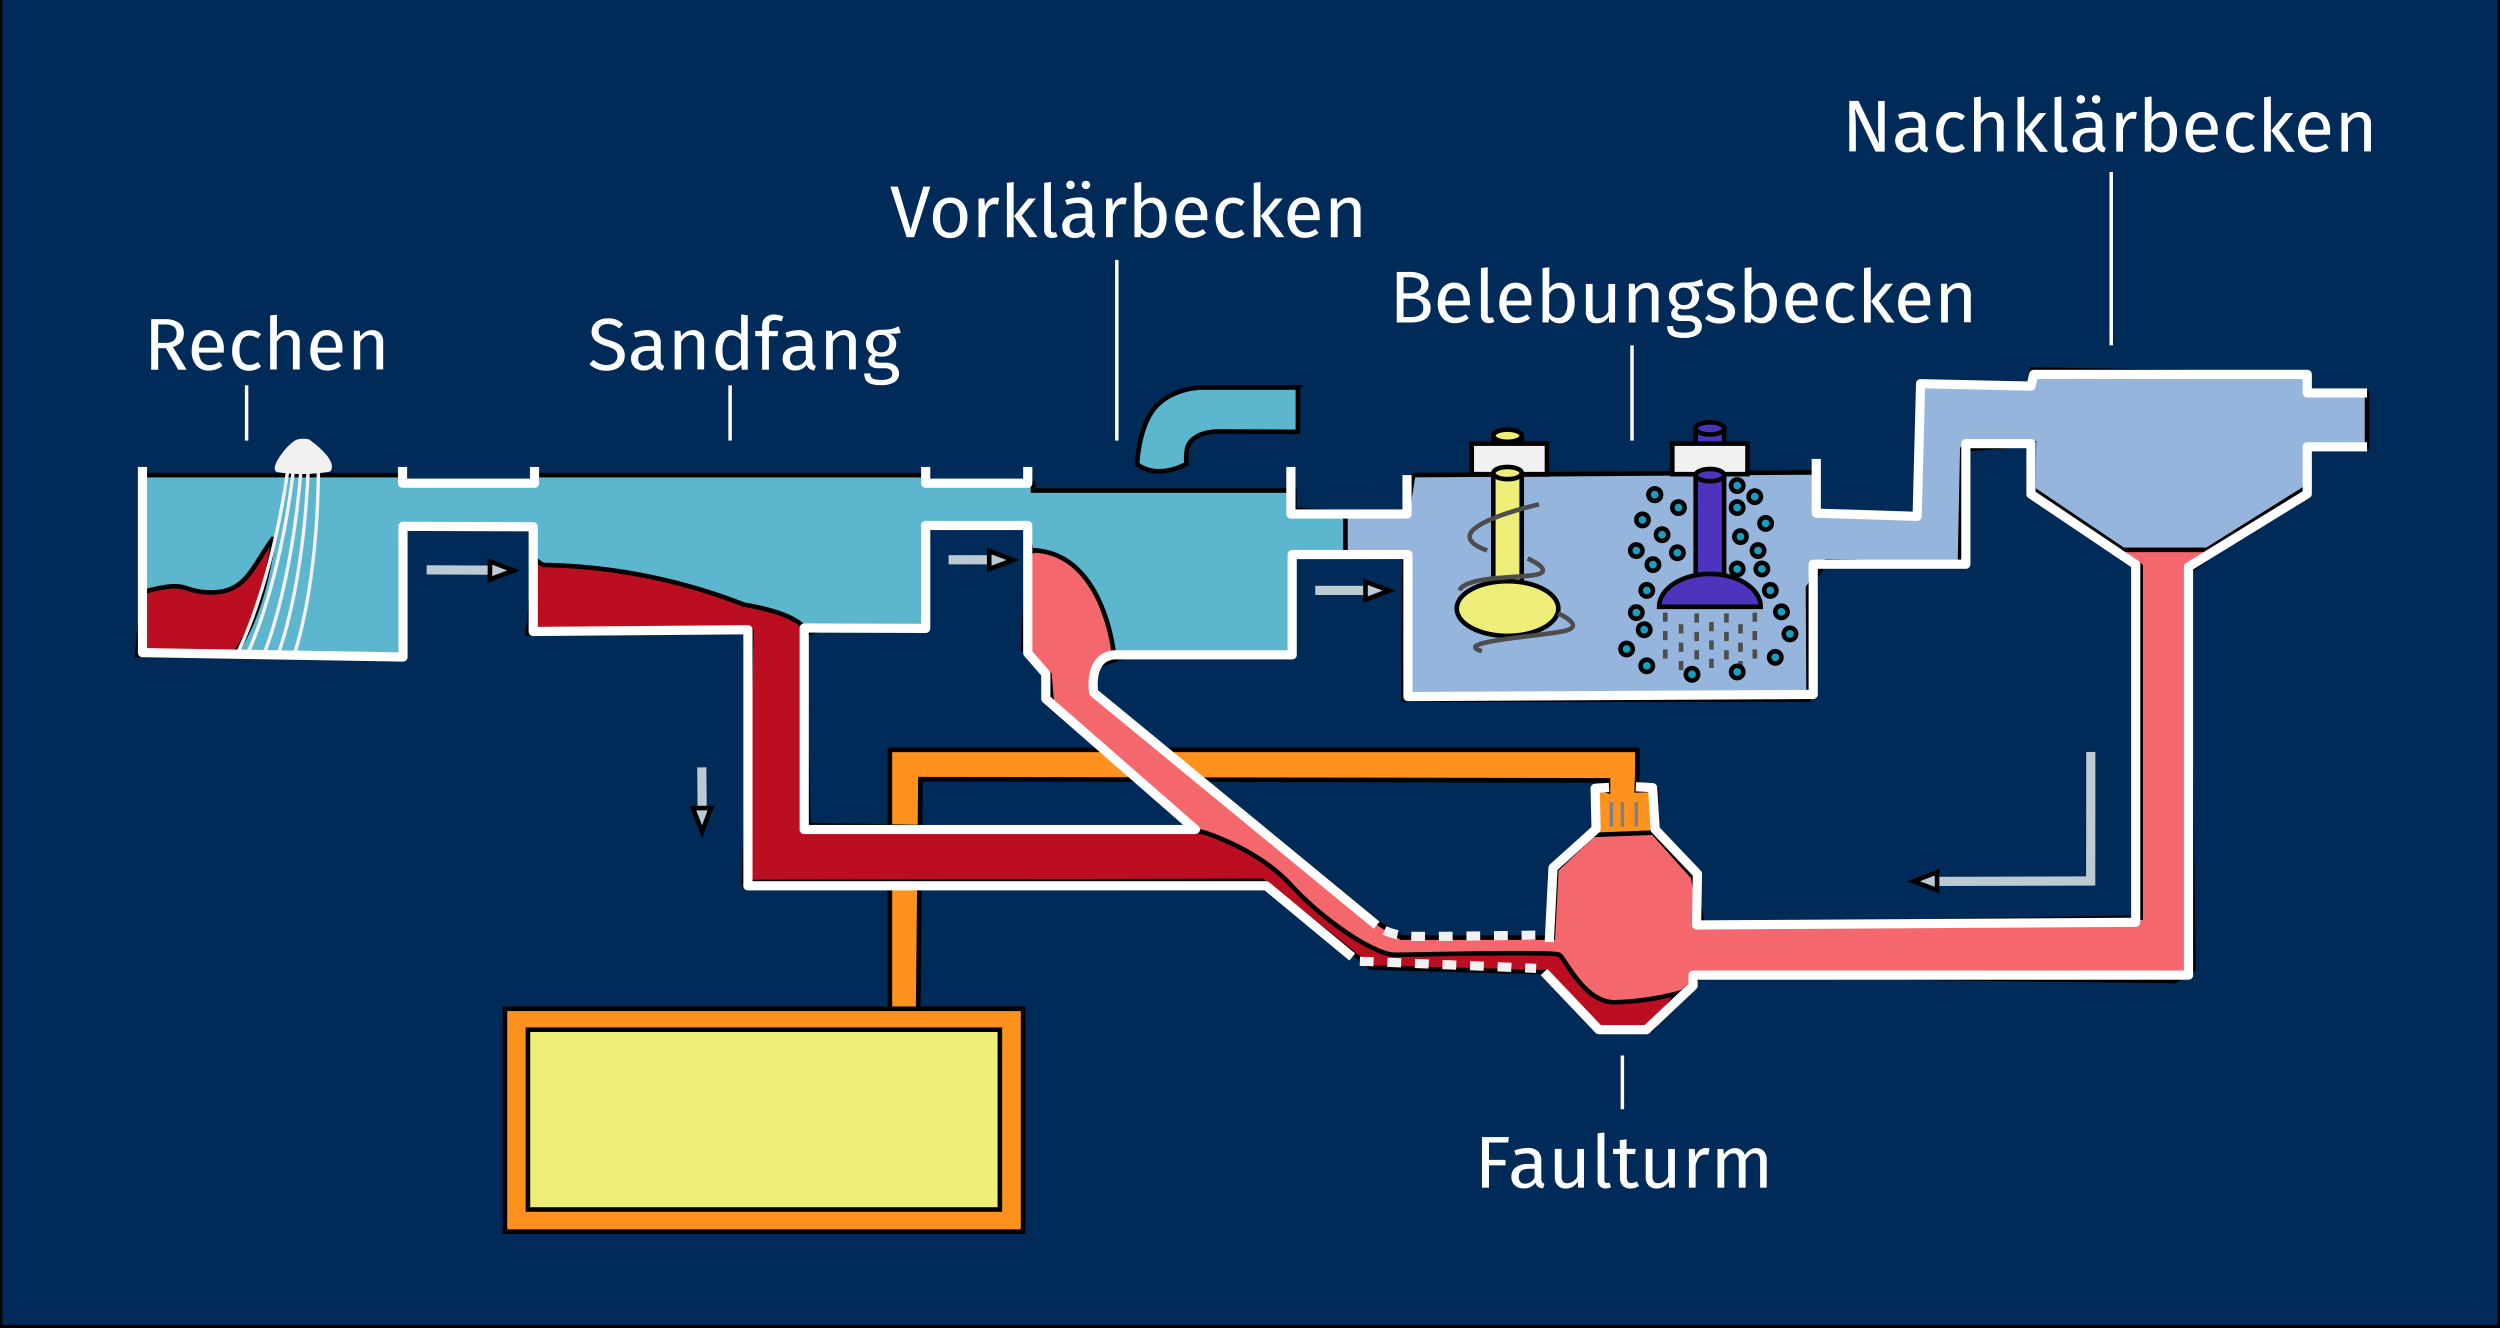 <svg xmlns="http://www.w3.org/2000/svg" viewBox="0 51.68 544 289" style="max-height: 500px" width="544" height="289">

 <rect x="0" y="51.68" width="544" height="289" fill="#333333" stroke="none"/>

 <g>
  <title>Layer 1</title>
  <g id="Hintergrund" stroke="null">
   <rect y="0.48" width="544" height="340" fill="#002a58" id="svg_1" stroke="null"/>
   <polygon points="356.28 219.7 356.28 214.85 193.64 214.85 193.64 273.57 199.77 273.57 200.28 221.23 349.9 221.49 349.9 223.79 347.09 222.76 347.35 233.74 360.37 233.62 360.37 223.53 356.15 223.66 356.28 219.7" fill="#ff921e" id="svg_2" stroke="null"/>
   <rect x="109.87" y="271.19" width="112.75" height="48.49" fill="#ff921e" id="svg_3" stroke="null"/>
   <polygon points="223.64 171.96 229.39 170.04 242.79 181.82 244.32 194.65 238.77 196.47 238 202.4 300.49 252.96 304.96 255.7 337.9 255.7 338.66 240.89 346.58 233.36 359.73 232.85 368.41 242.55 370.58 252.96 465.81 251.36 465.81 174.85 460.23 170.94 483.43 171 476.22 176.04 477.3 262.59 473.22 265.15 370.32 263.87 363.72 269.58 349.39 271.27 342.75 266.42 336.62 260.3 302.15 260.55 291.05 256.34 256.93 229.39 228.9 204.91 228.37 198.44 222.62 193.08 223.64 171.96" fill="#f4676c" id="svg_4" stroke="null"/>
   <path d="m116.31,174.85l1.37,-2.89l43.54,9.04l17.36,7.32l-3.58,1.68l0.9,41.23l85.78,1.48s11.88,3.5 19.22,11.54s18.44,15.19 22.53,15.19s34.6,-0.76 35.87,0s5.36,10.34 12,10.34a60.37,60.37 0 0 0 13.7,-1.95l-5.62,7.91l-11.46,0l-11.3,-12.51l-38.3,-1l-7.27,-5.87l-16.34,-13l-112.82,0.25l1.62,-54.51l-48.63,0.39l1.43,-14.64z" fill="#bb0f21" id="svg_5" stroke="null"/>
   <polygon points="31 180.57 37 177.57 48.24 178.21 60.75 166.02 56.92 188.55 52.2 194.17 29.86 194.17 31 180.57" fill="#bb0f21" id="svg_6" stroke="null"/>
   <path d="m32.15,155.06l55.44,0l0,1.77l28.72,0l0,-1.77l84.55,0l0.57,1.77l23.36,0l0,1.58l56.87,0l0,4.16l14.37,1l0,8.81l-14.85,0l0,21.83l-38.77,0s-2.11,-22.6 -18,-22.79a25.75,25.75 0 0 1 -0.77,-5.36l-22.21,0l0,22.4l-26.43,-0.13s-1.53,-3.16 -13.11,-5.08a125.89,125.89 0 0 0 -43.76,-8.64l-2.13,-1.51l0,-6.79l-28.35,-0.1l0,28.44l-36.74,-0.65s6,-6.37 8.63,-25.33c-5,6.7 -6,12.54 -14.94,11.87c-5.24,-0.39 -3.83,-2.68 -13.6,0l0,-25.48l1.15,0z" fill="#5cb6cd" id="svg_7" stroke="null"/>
   <polygon points="292.77 163.53 306.17 163.53 307.51 155.06 395.22 154.47 395.22 163.34 417.17 164.04 417.92 135.17 441.94 135.7 442.18 132.09 502.06 133.15 502.81 137.19 515.07 137.19 515.07 148.91 502.06 148.91 502.06 157.66 480.24 171.32 461.98 171.32 442.45 158.17 442.58 148.21 427 149.49 426.49 174.44 397.42 173.87 393.43 179.49 393.56 203.93 305.35 203.93 305.6 172.98 292.77 172.85 292.77 163.53" fill="#95b5dc" id="svg_8" stroke="null"/>
   <path d="m299.57,253l-61.57,-50.6s-1.34,-7.66 4.41,-8.23l38.77,0l0,-21.83l25.19,0l0,30.92l88.18,-0.47l0,-28.34l33.22,0l0,-26.24l14.17,0l0,11l22.79,15.32l0,77.84l-95.56,0.58l0.2,-11.11l-9.2,-9.67l-0.57,-9.1l-3.64,-0.19" fill="none" stroke-linejoin="round" stroke-width="2" id="svg_9" stroke="#fff"/>
   <polyline points="335.98 263.19 347.92 275.74 358.26 275.74 368.41 266.17 368.41 263.87 476.22 263.87 476.22 175.02 502.06 159.13 502.06 148.91 515.07 148.91" fill="none" stroke-linejoin="round" stroke-width="2" id="svg_10" stroke="#fff"/>
   <polyline points="306.17 155.06 306.17 163.53 280.9 163.53 280.9 153.29" fill="none" stroke-linejoin="round" stroke-width="2" id="svg_11" stroke="#fff"/>
   <polyline points="87.59 153.29 87.59 156.83 116.31 156.83 116.31 153.29" fill="none" stroke-linejoin="round" stroke-width="2" id="svg_12" stroke="#fff"/>
   <polyline points="201.43 153.29 201.43 156.83 223.64 156.83 223.64 153.29" fill="none" stroke-linejoin="round" stroke-width="2" id="svg_13" stroke="#fff"/>
   <polygon points="201.43 188.42 201.43 166.02 223.64 166.02 223.64 193.79 227.57 198.29 227.57 203.74 260.12 232.18 175 232.18 175 188.33 201.43 188.42" fill="none" stroke-linejoin="round" stroke-width="2" id="svg_14" stroke="#fff"/>
   <line x1="206.41" y1="173.49" x2="216.57" y2="173.49" fill="none" stroke-miterlimit="10" stroke-width="2" id="svg_15" stroke="#bccbd3"/>
   <polygon points="215.26 175.5 220.42 173.54 215.26 171.59 215.26 175.5" fill="#bccbd3" id="svg_16" stroke="null"/>
   <line x1="286.2" y1="180.15" x2="298.44" y2="180.15" fill="none" stroke-miterlimit="10" stroke-width="2" id="svg_17" stroke="#bccbd3"/>
   <polygon points="297.13 182.16 302.29 180.2 297.13 178.25 297.13 182.16" fill="#bccbd3" id="svg_18" stroke="null"/>
   <polyline points="454.96 215.3 454.94 243.38 420.19 243.48" fill="none" stroke-miterlimit="10" stroke-width="2" id="svg_19" stroke="#bccbd3"/>
   <polygon points="421.5 241.47 416.34 243.44 421.51 245.38 421.5 241.47" fill="#bccbd3" id="svg_20" stroke="null"/>
   <line x1="152.71" y1="218.66" x2="152.8" y2="228.82" fill="none" stroke-miterlimit="10" stroke-width="2" id="svg_21" stroke="#bccbd3"/>
   <polygon points="150.78 227.53 152.78 232.67 154.69 227.5 150.78 227.53" fill="#bccbd3" id="svg_22" stroke="null"/>
   <line x1="92.83" y1="175.68" x2="107.92" y2="175.75" fill="none" stroke-miterlimit="10" stroke-width="2" id="svg_23" stroke="#bccbd3"/>
   <polygon points="106.6 177.76 111.77 175.82 106.62 173.84 106.6 177.76" fill="#bccbd3" id="svg_24" stroke="null"/>
   <path d="m62.7,153.29s-2.8,23.8 -11.28,41.07" fill="none" stroke-linejoin="round" stroke-width="0.75" id="svg_25" stroke="#f1f1f1"/>
   <path d="m63.93,153.18s-2.29,23.82 -10.27,41.18" fill="none" stroke-linejoin="round" stroke-width="0.75" id="svg_26" stroke="#f1f1f1"/>
   <path d="m65.5,153.53s-1.41,23.75 -8.36,41.28" fill="none" stroke-linejoin="round" stroke-width="0.75" id="svg_27" stroke="#f1f1f1"/>
   <path d="m67.06,153.34s-0.41,23.61 -6.74,41.31" fill="none" stroke-linejoin="round" stroke-width="0.75" id="svg_28" stroke="#f1f1f1"/>
   <path d="m69.27,153.21s0.4,23.64 -5.45,41.6" fill="none" stroke-linejoin="round" stroke-width="0.75" id="svg_29" stroke="#f1f1f1"/>
   <path d="m67.06,147.63s5.93,4.1 4.59,6.31a34.79,34.79 0 0 1 -11.25,0.11c-1.29,-0.77 3,-6.23 4.59,-6.42a5.12,5.12 0 0 1 2.07,0z" fill="#f1f1f1" stroke-linejoin="round" stroke-width="0.75" id="svg_30" stroke="#f1f1f1"/>
   <rect x="324.94" y="146.49" width="6.19" height="33.96" fill="#edee78" id="svg_31" stroke="null"/>
   <ellipse cx="328.04" cy="184.1" rx="11.06" ry="5.95" fill="#edee78" id="svg_32" stroke="null"/>
   <ellipse cx="328.04" cy="146.49" rx="3.1" ry="1.33" fill="#edee78" id="svg_33" stroke="null"/>
   <rect x="368.98" y="144.9" width="6.19" height="33.96" fill="#4e34bc" id="svg_34" stroke="null"/>
   <ellipse cx="372.08" cy="144.9" rx="3.1" ry="1.33" fill="#4e34bc" id="svg_35" stroke="null"/>
   <path d="m372.08,176.56c-6.11,0 -11.06,3.21 -11.06,7.17l22.12,0c0,-3.96 -4.95,-7.17 -11.06,-7.17z" fill="#4e34bc" id="svg_36" stroke="null"/>
   <rect x="320.25" y="148.21" width="16.37" height="6.65" fill="#f1f1f1" id="svg_37" stroke="null"/>
   <rect x="363.89" y="148.21" width="16.37" height="6.65" fill="#f1f1f1" id="svg_38" stroke="null"/>
   <line x1="362.36" y1="184.98" x2="362.36" y2="196.56" fill="none" stroke-miterlimit="10" stroke-dasharray="2" id="svg_39" stroke="#4d4d4d"/>
   <line x1="365.8" y1="187.51" x2="365.8" y2="199.24" fill="none" stroke-miterlimit="10" stroke-dasharray="2" id="svg_40" stroke="#4d4d4d"/>
   <line x1="369.2" y1="185.17" x2="369.2" y2="196.75" fill="none" stroke-miterlimit="10" stroke-dasharray="2" id="svg_41" stroke="#4d4d4d"/>
   <line x1="372.41" y1="187.04" x2="372.41" y2="198.76" fill="none" stroke-miterlimit="10" stroke-dasharray="2" id="svg_42" stroke="#4d4d4d"/>
   <line x1="375.67" y1="185.17" x2="375.67" y2="196.75" fill="none" stroke-miterlimit="10" stroke-dasharray="2" id="svg_43" stroke="#4d4d4d"/>
   <line x1="378.73" y1="187.51" x2="378.73" y2="199.24" fill="none" stroke-miterlimit="10" stroke-dasharray="2" id="svg_44" stroke="#4d4d4d"/>
   <line x1="381.84" y1="184.98" x2="381.84" y2="196.56" fill="none" stroke-miterlimit="10" stroke-dasharray="2" id="svg_45" stroke="#4d4d4d"/>
   <path d="m334.9,161.42s-24.23,5.37 -11.3,10.06" fill="none" stroke-miterlimit="10" id="svg_46" stroke="#4d4d4d"/>
   <path d="m332.41,173.2s5.36,2.32 2.49,3.36s-15.7,0.19 -17.33,3.59" fill="none" stroke-miterlimit="10" id="svg_47" stroke="#4d4d4d"/>
   <path d="m339.09,185.17s5.86,2.58 1.65,3.73s-25.37,2.35 -18.29,4.48" fill="none" stroke-miterlimit="10" id="svg_48" stroke="#4d4d4d"/>
   <circle cx="360.08" cy="159.32" r="1.34" fill="none" id="svg_49" stroke="null"/>
   <circle cx="360.08" cy="159.32" r="1.34" fill="#1a9ebf" id="svg_50" stroke="null"/>
   <circle cx="365.23" cy="162.13" r="1.34" fill="#1a9ebf" id="svg_51" stroke="null"/>
   <circle cx="357.4" cy="164.81" r="1.34" fill="#1a9ebf" id="svg_52" stroke="null"/>
   <circle cx="361.67" cy="168.03" r="1.34" fill="#1a9ebf" id="svg_53" stroke="null"/>
   <circle cx="356.06" cy="171.48" r="1.34" fill="#1a9ebf" id="svg_54" stroke="null"/>
   <circle cx="365" cy="171.96" r="1.34" fill="#1a9ebf" id="svg_55" stroke="null"/>
   <circle cx="359.68" cy="174.54" r="1.34" fill="#1a9ebf" id="svg_56" stroke="null"/>
   <circle cx="358.34" cy="180.15" r="1.34" fill="#1a9ebf" id="svg_57" stroke="null"/>
   <circle cx="356.06" cy="184.98" r="1.34" fill="#1a9ebf" id="svg_58" stroke="null"/>
   <circle cx="357.78" cy="188.71" r="1.34" fill="#1a9ebf" id="svg_59" stroke="null"/>
   <circle cx="353.95" cy="192.9" r="1.34" fill="#1a9ebf" id="svg_60" stroke="null"/>
   <circle cx="358.34" cy="196.56" r="1.34" fill="#1a9ebf" id="svg_61" stroke="null"/>
   <circle cx="387.64" cy="184.81" r="1.34" fill="#1a9ebf" id="svg_62" stroke="null"/>
   <circle cx="389.49" cy="189.62" r="1.34" fill="#1a9ebf" id="svg_63" stroke="null"/>
   <circle cx="386.3" cy="194.72" r="1.34" fill="#1a9ebf" id="svg_64" stroke="null"/>
   <circle cx="378.01" cy="197.9" r="1.34" fill="#1a9ebf" id="svg_65" stroke="null"/>
   <circle cx="368.18" cy="198.41" r="1.34" fill="#1a9ebf" id="svg_66" stroke="null"/>
   <circle cx="378.01" cy="157.34" r="1.34" fill="#1a9ebf" id="svg_67" stroke="null"/>
   <circle cx="378.01" cy="162.13" r="1.34" fill="#1a9ebf" id="svg_68" stroke="null"/>
   <circle cx="381.84" cy="159.76" r="1.34" fill="#1a9ebf" id="svg_69" stroke="null"/>
   <circle cx="384.2" cy="165.57" r="1.34" fill="#1a9ebf" id="svg_70" stroke="null"/>
   <circle cx="378.73" cy="168.45" r="1.34" fill="#1a9ebf" id="svg_71" stroke="null"/>
   <circle cx="383.38" cy="175.49" r="1.34" fill="#1a9ebf" id="svg_72" stroke="null"/>
   <circle cx="378.01" cy="175.49" r="1.34" fill="#1a9ebf" id="svg_73" stroke="null"/>
   <circle cx="385.23" cy="180.15" r="1.34" fill="#1a9ebf" id="svg_74" stroke="null"/>
   <circle cx="382.55" cy="171.48" r="1.34" fill="#1a9ebf" id="svg_75" stroke="null"/>
   <path d="m301.27,254.14a15.2,15.2 0 0 0 5.14,1.26c2.76,0.2 31.53,-0.3 31.53,-0.3" fill="none" stroke-miterlimit="10" stroke-width="2" stroke-dasharray="3" id="svg_76" stroke="#f1f1f1"/>
   <path d="m295.9,260.87l2.36,0.06c2.62,0.12 36,1.47 36,1.47" fill="none" stroke-miterlimit="10" stroke-width="2" stroke-dasharray="3" id="svg_77" stroke="#f1f1f1"/>
   <polyline points="337.12 256.66 337.94 240.51 347.31 232.08 347.1 223.22 350.13 223.02" fill="none" stroke-linejoin="round" stroke-width="2" id="svg_78" stroke="#fff"/>
   <ellipse cx="328.04" cy="154.62" rx="3.1" ry="1.33" fill="#edee78" id="svg_79" stroke="null"/>
   <ellipse cx="372.08" cy="155.06" rx="3.1" ry="1.33" fill="#4e34bc" id="svg_80" stroke="null"/>
   <rect x="114.88" y="275.74" width="102.69" height="39.13" fill="#edee78" id="svg_81" stroke="null"/>
   <line x1="350.64" y1="226.23" x2="350.64" y2="231.57" fill="#002a58" stroke-miterlimit="10" stroke-width="0.75" id="svg_82" stroke="gray"/>
   <line x1="353.03" y1="226.23" x2="353.03" y2="231.57" fill="#002a58" stroke-miterlimit="10" stroke-width="0.75" id="svg_83" stroke="gray"/>
   <line x1="356.06" y1="226.23" x2="356.06" y2="231.57" fill="#002a58" stroke-miterlimit="10" stroke-width="0.75" id="svg_84" stroke="gray"/>
   <polyline points="294.24 259.92 275.54 244.43 162.75 244.43 162.75 188.71 116.03 189.09 116.03 166.31 87.69 166.21 87.69 194.65 31 193.69 31 153.29" fill="none" stroke-linejoin="round" stroke-width="2" id="svg_85" stroke="#fff"/>
   <polyline points="515.07 137.19 502.06 137.19 502.06 133.15 443.49 133.15 442.55 133.15 441.94 135.7 417.92 135.17 417.17 164.04 395.22 163.34 395.22 151.54" fill="none" stroke-linejoin="round" stroke-width="2" id="svg_86" stroke="#fff"/>
   <path d="m282.43,136l-20.7,0c-2.63,0 -8.25,1 -11.14,5.35s-3.16,11.32 -3.16,11.32s3.77,3.51 10.7,0c-0.08,-2.63 0.09,-3.86 0.88,-4.83s2.55,-2.28 6.32,-2.28s17.1,0.09 17.1,0.09l0,-9.65z" fill="#5cb6cd" id="svg_87" stroke="null"/>
  </g>
  <g id="Schrift_alles_andeere">
   <path d="m36.13,127.45l-1.71,0l0,4.68l-1.52,0l0,-11l2.9,0a5.2,5.2 0 0 1 3.13,0.79a2.7,2.7 0 0 1 1.07,2.3a2.87,2.87 0 0 1 -0.59,1.87a3.6,3.6 0 0 1 -1.79,1.09l3,4.95l-1.85,0l-2.64,-4.68zm-0.13,-1.16a2.89,2.89 0 0 0 1.81,-0.49a1.92,1.92 0 0 0 0.6,-1.58a1.73,1.73 0 0 0 -0.61,-1.48a3.4,3.4 0 0 0 -2,-0.45l-1.38,0l0,4l1.58,0z" fill="#fff" id="svg_101"/>
   <path d="m48.68,128.41l-5.38,0a3.3,3.3 0 0 0 0.71,2.05a2,2 0 0 0 1.56,0.66a3.33,3.33 0 0 0 1.12,-0.18a4.14,4.14 0 0 0 1.08,-0.56l0.64,0.88a4.65,4.65 0 0 1 -2.95,1.06a3.43,3.43 0 0 1 -2.74,-1.15a4.72,4.72 0 0 1 -1,-3.17a6.05,6.05 0 0 1 0.43,-2.33a3.64,3.64 0 0 1 1.21,-1.59a3.06,3.06 0 0 1 1.87,-0.58a3.1,3.1 0 0 1 2.57,1.11a4.68,4.68 0 0 1 0.9,3q0.01,0.39 -0.02,0.8zm-1.43,-1.18a3.1,3.1 0 0 0 -0.49,-1.9a1.75,1.75 0 0 0 -1.49,-0.66c-1.21,0 -1.86,0.89 -2,2.66l4,0l-0.02,-0.1z" fill="#fff" id="svg_102"/>
   <path d="m55.59,123.72a3.66,3.66 0 0 1 1.2,0.69l-0.7,0.93a3.6,3.6 0 0 0 -0.88,-0.47a2.75,2.75 0 0 0 -0.93,-0.15a1.82,1.82 0 0 0 -1.59,0.81a4.24,4.24 0 0 0 -0.57,2.42a4,4 0 0 0 0.56,2.36a1.85,1.85 0 0 0 1.6,0.76a2.67,2.67 0 0 0 0.91,-0.15a4.7,4.7 0 0 0 0.93,-0.49l0.67,1a4,4 0 0 1 -2.58,0.93a3.36,3.36 0 0 1 -2.69,-1.15a4.74,4.74 0 0 1 -1,-3.19a5.73,5.73 0 0 1 0.45,-2.35a3.68,3.68 0 0 1 1.27,-1.57a3.45,3.45 0 0 1 2,-0.56a4,4 0 0 1 1.35,0.18z" fill="#fff" id="svg_103"/>
   <path d="m64.56,124.19a2.66,2.66 0 0 1 0.65,1.89l0,6l-1.48,0l0,-5.84a1.86,1.86 0 0 0 -0.34,-1.27a1.32,1.32 0 0 0 -1,-0.37a1.87,1.87 0 0 0 -1.17,0.39a4,4 0 0 0 -1,1.09l0,6l-1.43,0l0,-11.76l1.47,-0.16l0,4.7a3,3 0 0 1 2.5,-1.36a2.34,2.34 0 0 1 1.8,0.69z" fill="#fff" id="svg_104"/>
   <path d="m74.5,128.41l-5.37,0a3.24,3.24 0 0 0 0.7,2.05a2,2 0 0 0 1.57,0.66a3.37,3.37 0 0 0 1.12,-0.18a4.09,4.09 0 0 0 1.07,-0.56l0.64,0.88a4.64,4.64 0 0 1 -2.94,1.06a3.45,3.45 0 0 1 -2.75,-1.15a4.77,4.77 0 0 1 -1,-3.17a6.05,6.05 0 0 1 0.42,-2.33a3.58,3.58 0 0 1 1.22,-1.59a3,3 0 0 1 1.86,-0.58a3.13,3.13 0 0 1 2.58,1.11a4.68,4.68 0 0 1 0.89,3q0.02,0.39 -0.01,0.8zm-1.42,-1.18a3.1,3.1 0 0 0 -0.5,-1.9a1.74,1.74 0 0 0 -1.49,-0.66c-1.2,0 -1.86,0.89 -2,2.66l4,0l-0.01,-0.1z" fill="#fff" id="svg_105"/>
   <path d="m82.73,124.19a2.62,2.62 0 0 1 0.65,1.89l0,6l-1.47,0l0,-5.84a1.86,1.86 0 0 0 -0.34,-1.27a1.28,1.28 0 0 0 -1,-0.37a1.88,1.88 0 0 0 -1.18,0.39a3.93,3.93 0 0 0 -1,1.1l0,6l-1.39,0l0,-8.44l1.26,0l0.13,1.25a3.27,3.27 0 0 1 1.11,-1a2.83,2.83 0 0 1 1.46,-0.39a2.34,2.34 0 0 1 1.77,0.68z" fill="#fff" id="svg_106"/>
   <path d="m198.92,103.29l-1.63,0l-3.55,-11l1.63,0l2.77,9.38l2.77,-9.38l1.53,0l-3.52,11z" fill="#fff" id="svg_107"/>
   <path d="m209.51,95.85a4.93,4.93 0 0 1 1,3.22a5.57,5.57 0 0 1 -0.45,2.31a3.41,3.41 0 0 1 -1.29,1.55a3.62,3.62 0 0 1 -2,0.56a3.44,3.44 0 0 1 -2.77,-1.19a4.85,4.85 0 0 1 -1,-3.21a5.62,5.62 0 0 1 0.45,-2.32a3.54,3.54 0 0 1 1.3,-1.55a3.61,3.61 0 0 1 2,-0.55a3.4,3.4 0 0 1 2.76,1.18zm-4.95,3.24c0,2.14 0.72,3.21 2.17,3.21s2.18,-1.08 2.18,-3.23s-0.72,-3.22 -2.16,-3.22s-2.19,1.08 -2.19,3.24z" fill="#fff" id="svg_108"/>
   <path d="m217.42,94.77l-0.27,1.44a2.8,2.8 0 0 0 -0.74,-0.1a1.55,1.55 0 0 0 -1.26,0.58a4.23,4.23 0 0 0 -0.75,1.79l0,4.81l-1.48,0l0,-8.43l1.27,0l0.14,1.71a3.26,3.26 0 0 1 0.91,-1.42a2.07,2.07 0 0 1 1.35,-0.48a3.15,3.15 0 0 1 0.83,0.1z" fill="#fff" id="svg_109"/>
   <path d="m220.57,103.29l-1.47,0l0,-11.82l1.47,-0.18l0,12zm1.75,-4.7l3.45,4.7l-1.77,0l-3.34,-4.6l3.1,-3.83l1.65,0l-3.09,3.73z" fill="#fff" id="svg_110"/>
   <path d="m227.68,103a1.91,1.91 0 0 1 -0.47,-1.37l0,-10.16l1.47,-0.18l0,10.31a0.87,0.87 0 0 0 0.12,0.51a0.48,0.48 0 0 0 0.41,0.16a1.38,1.38 0 0 0 0.55,-0.1l0.38,1a2.42,2.42 0 0 1 -1.17,0.29a1.75,1.75 0 0 1 -1.29,-0.46z" fill="#fff" id="svg_111"/>
   <path d="m237.84,102.09a1,1 0 0 0 0.52,0.37l-0.33,1a2.37,2.37 0 0 1 -1.06,-0.37a1.72,1.72 0 0 1 -0.59,-0.9a2.84,2.84 0 0 1 -2.51,1.27a2.7,2.7 0 0 1 -2,-0.71a2.46,2.46 0 0 1 -0.72,-1.84a2.41,2.41 0 0 1 1,-2.06a4.51,4.51 0 0 1 2.74,-0.72l1.3,0l0,-0.63a1.69,1.69 0 0 0 -0.43,-1.28a2,2 0 0 0 -1.33,-0.38a7.35,7.35 0 0 0 -2.27,0.45l-0.37,-1.07a8.31,8.31 0 0 1 2.91,-0.58a3,3 0 0 1 2.22,0.73a2.73,2.73 0 0 1 0.74,2.07l0,3.86a1.31,1.31 0 0 0 0.18,0.79zm-4.24,-10.82a0.88,0.88 0 0 1 0.27,0.65a0.9,0.9 0 0 1 -0.91,0.91a0.94,0.94 0 0 1 -0.67,-0.26a0.92,0.92 0 0 1 -0.26,-0.65a0.91,0.91 0 0 1 0.26,-0.65a0.9,0.9 0 0 1 0.71,-0.27a0.84,0.84 0 0 1 0.6,0.27zm2.59,9.8l0,-1.94l-1.11,0c-1.55,0 -2.33,0.58 -2.33,1.73a1.58,1.58 0 0 0 0.37,1.14a1.43,1.43 0 0 0 1.08,0.38a2.2,2.2 0 0 0 1.99,-1.31zm0.77,-9.8a0.88,0.88 0 0 1 0.27,0.65a0.91,0.91 0 0 1 -0.93,0.91a0.91,0.91 0 0 1 -0.65,-0.26a0.92,0.92 0 0 1 -0.26,-0.65a0.91,0.91 0 0 1 0.26,-0.65a1,1 0 0 1 1.31,0z" fill="#fff" id="svg_112"/>
   <path d="m245.18,94.77l-0.27,1.44a2.8,2.8 0 0 0 -0.74,-0.1a1.55,1.55 0 0 0 -1.26,0.58a4.23,4.23 0 0 0 -0.75,1.79l0,4.81l-1.48,0l0,-8.43l1.32,0l0.14,1.71a3.26,3.26 0 0 1 0.91,-1.42a2.07,2.07 0 0 1 1.35,-0.48a3.15,3.15 0 0 1 0.78,0.1z" fill="#fff" id="svg_113"/>
   <path d="m253,95.83a5.36,5.36 0 0 1 0.85,3.24a6.11,6.11 0 0 1 -0.4,2.31a3.35,3.35 0 0 1 -1.15,1.55a2.89,2.89 0 0 1 -1.76,0.56a2.8,2.8 0 0 1 -2.24,-1.12l-0.14,0.92l-1.3,0l0,-11.82l1.47,-0.18l0,4.63a2.83,2.83 0 0 1 2.39,-1.25a2.68,2.68 0 0 1 2.28,1.16zm-1.28,5.7a4.43,4.43 0 0 0 0.55,-2.46a4.55,4.55 0 0 0 -0.51,-2.47a1.66,1.66 0 0 0 -1.46,-0.76a2.4,2.4 0 0 0 -2,1.31l0,4a2.63,2.63 0 0 0 0.83,0.83a1.85,1.85 0 0 0 1,0.31a1.78,1.78 0 0 0 1.59,-0.76z" fill="#fff" id="svg_114"/>
   <path d="m262.7,99.58l-5.38,0a3.3,3.3 0 0 0 0.71,2a2,2 0 0 0 1.57,0.66a3.42,3.42 0 0 0 1.12,-0.18a4.61,4.61 0 0 0 1.07,-0.56l0.64,0.88a4.71,4.71 0 0 1 -2.95,1.06a3.42,3.42 0 0 1 -2.74,-1.16a4.67,4.67 0 0 1 -1,-3.16a6.05,6.05 0 0 1 0.42,-2.33a3.58,3.58 0 0 1 1.22,-1.59a3,3 0 0 1 1.86,-0.58a3.15,3.15 0 0 1 2.58,1.1a4.78,4.78 0 0 1 0.89,3.06q0.02,0.43 -0.01,0.8zm-1.42,-1.18a3.15,3.15 0 0 0 -0.5,-1.91a1.77,1.77 0 0 0 -1.49,-0.65c-1.2,0 -1.86,0.88 -2,2.65l4,0l-0.01,-0.09z" fill="#fff" id="svg_115"/>
   <path d="m269.61,94.89a3.66,3.66 0 0 1 1.2,0.69l-0.7,0.93a3.6,3.6 0 0 0 -0.88,-0.47a2.75,2.75 0 0 0 -0.93,-0.15a1.83,1.83 0 0 0 -1.59,0.81a4.24,4.24 0 0 0 -0.57,2.42a4,4 0 0 0 0.56,2.36a1.88,1.88 0 0 0 1.6,0.76a2.67,2.67 0 0 0 0.91,-0.15a5.29,5.29 0 0 0 0.93,-0.49l0.67,1a4,4 0 0 1 -2.58,0.93a3.34,3.34 0 0 1 -2.69,-1.16a4.71,4.71 0 0 1 -1,-3.18a5.7,5.7 0 0 1 0.46,-2.39a3.69,3.69 0 0 1 1.27,-1.57a3.45,3.45 0 0 1 2,-0.56a4,4 0 0 1 1.34,0.22z" fill="#fff" id="svg_116"/>
   <path d="m274.28,103.29l-1.47,0l0,-11.82l1.47,-0.18l0,12zm1.75,-4.7l3.45,4.7l-1.76,0l-3.34,-4.6l3.1,-3.83l1.65,0l-3.1,3.73z" fill="#fff" id="svg_117"/>
   <path d="m287.18,99.58l-5.38,0a3.3,3.3 0 0 0 0.71,2a2,2 0 0 0 1.57,0.66a3.42,3.42 0 0 0 1.12,-0.18a4.61,4.61 0 0 0 1.07,-0.56l0.64,0.88a4.71,4.71 0 0 1 -3,1.06a3.42,3.42 0 0 1 -2.74,-1.16a4.67,4.67 0 0 1 -1,-3.16a6.05,6.05 0 0 1 0.42,-2.33a3.58,3.58 0 0 1 1.22,-1.59a3,3 0 0 1 1.86,-0.58a3.15,3.15 0 0 1 2.58,1.1a4.78,4.78 0 0 1 0.89,3.06q0.07,0.43 0.04,0.8zm-1.42,-1.18a3.15,3.15 0 0 0 -0.5,-1.91a1.77,1.77 0 0 0 -1.49,-0.65c-1.2,0 -1.86,0.88 -2,2.65l4,0l-0.01,-0.09z" fill="#fff" id="svg_118"/>
   <path d="m295.41,95.36a2.66,2.66 0 0 1 0.65,1.89l0,6l-1.47,0l0,-5.8a1.85,1.85 0 0 0 -0.34,-1.26a1.25,1.25 0 0 0 -1,-0.37a1.88,1.88 0 0 0 -1.18,0.39a3.64,3.64 0 0 0 -1,1.1l0,6l-1.48,0l0,-8.45l1.27,0l0.13,1.25a3.3,3.3 0 0 1 1.11,-1.06a2.92,2.92 0 0 1 1.46,-0.38a2.34,2.34 0 0 1 1.85,0.69z" fill="#fff" id="svg_119"/>
   <path d="m310.59,116.82a2.37,2.37 0 0 1 0.7,1.89q0,3.14 -4.36,3.14l-3,0l0,-11l2.6,0a6.12,6.12 0 0 1 3.21,0.69a2.3,2.3 0 0 1 1.11,2.1a2.25,2.25 0 0 1 -0.6,1.6a2.6,2.6 0 0 1 -1.46,0.81a3.75,3.75 0 0 1 1.8,0.77zm-5.18,-4.8l0,3.48l1.66,0a2.56,2.56 0 0 0 1.58,-0.47a1.53,1.53 0 0 0 0.61,-1.31a1.39,1.39 0 0 0 -0.65,-1.33a4.12,4.12 0 0 0 -2,-0.37l-1.2,0zm3.57,8.21a1.57,1.57 0 0 0 0.71,-1.52a1.8,1.8 0 0 0 -0.68,-1.57a3.09,3.09 0 0 0 -1.8,-0.47l-1.8,0l0,4l1.52,0a4.21,4.21 0 0 0 2.07,-0.44l-0.02,0z" fill="#fff" id="svg_120"/>
   <path d="m319.87,118.14l-5.38,0a3.27,3.27 0 0 0 0.71,2a2,2 0 0 0 1.57,0.66a3.7,3.7 0 0 0 1.12,-0.17a4.68,4.68 0 0 0 1.07,-0.57l0.64,0.88a4.65,4.65 0 0 1 -3,1.06a3.41,3.41 0 0 1 -2.74,-1.15a4.72,4.72 0 0 1 -1,-3.17a6.09,6.09 0 0 1 0.42,-2.33a3.64,3.64 0 0 1 1.22,-1.59a3.07,3.07 0 0 1 1.86,-0.58a3.13,3.13 0 0 1 2.58,1.11a4.74,4.74 0 0 1 0.89,3c0.07,0.34 0.06,0.59 0.04,0.85zm-1.42,-1.14a3.12,3.12 0 0 0 -0.5,-1.9a1.75,1.75 0 0 0 -1.49,-0.66c-1.2,0 -1.86,0.89 -2,2.66l4,0l-0.01,-0.1z" fill="#fff" id="svg_121"/>
   <path d="m322.73,121.55a1.86,1.86 0 0 1 -0.48,-1.37l0,-10.18l1.48,-0.17l0,10.3a0.89,0.89 0 0 0 0.12,0.52a0.48,0.48 0 0 0 0.4,0.15a1.55,1.55 0 0 0 0.55,-0.09l0.38,1a2.42,2.42 0 0 1 -1.18,0.29a1.67,1.67 0 0 1 -1.27,-0.45z" fill="#fff" id="svg_122"/>
   <path d="m333.2,118.14l-5.38,0a3.27,3.27 0 0 0 0.71,2a2,2 0 0 0 1.56,0.66a3.6,3.6 0 0 0 1.12,-0.17a4.73,4.73 0 0 0 1.08,-0.57l0.64,0.88a4.65,4.65 0 0 1 -2.93,1.06a3.39,3.39 0 0 1 -2.74,-1.15a4.72,4.72 0 0 1 -1,-3.17a5.9,5.9 0 0 1 0.43,-2.33a3.7,3.7 0 0 1 1.21,-1.59a3.44,3.44 0 0 1 4.44,0.53a4.68,4.68 0 0 1 0.9,3c-0.01,0.34 -0.02,0.59 -0.04,0.85zm-1.43,-1.14a3.12,3.12 0 0 0 -0.49,-1.9a1.75,1.75 0 0 0 -1.49,-0.66c-1.21,0 -1.86,0.89 -2,2.66l3.95,0l0.03,-0.1z" fill="#fff" id="svg_123"/>
   <path d="m341.81,114.38a5.47,5.47 0 0 1 0.84,3.24a6.16,6.16 0 0 1 -0.4,2.32a3.46,3.46 0 0 1 -1.15,1.55a2.88,2.88 0 0 1 -1.76,0.55a2.79,2.79 0 0 1 -2.24,-1.12l-0.14,0.93l-1.3,0l0,-11.85l1.47,-0.17l0,4.62a2.84,2.84 0 0 1 2.39,-1.25a2.71,2.71 0 0 1 2.29,1.18zm-1.29,5.7a4.35,4.35 0 0 0 0.55,-2.46a4.57,4.57 0 0 0 -0.51,-2.47a1.67,1.67 0 0 0 -1.46,-0.76a2.39,2.39 0 0 0 -2,1.32l0,4a2.63,2.63 0 0 0 0.83,0.83a1.93,1.93 0 0 0 1,0.3a1.76,1.76 0 0 0 1.59,-0.76z" fill="#fff" id="svg_124"/>
   <path d="m351.44,121.85l-1.27,0l-0.11,-1.31a3.26,3.26 0 0 1 -1.1,1.14a3,3 0 0 1 -1.52,0.36a2.22,2.22 0 0 1 -1.73,-0.67a2.68,2.68 0 0 1 -0.63,-1.91l0,-6l1.48,0l0,5.88a1.94,1.94 0 0 0 0.3,1.23a1.22,1.22 0 0 0 1,0.36a2.5,2.5 0 0 0 2.11,-1.46l0,-6l1.48,0l-0.01,8.38z" fill="#fff" id="svg_125"/>
   <path d="m360.25,113.91a2.66,2.66 0 0 1 0.64,1.89l0,6l-1.47,0l0,-5.8a1.81,1.81 0 0 0 -0.34,-1.26a1.25,1.25 0 0 0 -1,-0.37a1.89,1.89 0 0 0 -1.18,0.38a4.08,4.08 0 0 0 -1,1.1l0,6l-1.47,0l0,-8.43l1.26,0l0.13,1.25a3.3,3.3 0 0 1 1.11,-1.06a2.84,2.84 0 0 1 1.47,-0.39a2.37,2.37 0 0 1 1.85,0.69z" fill="#fff" id="svg_126"/>
   <path d="m370.65,113.8a4.25,4.25 0 0 1 -1,0.21c-0.39,0 -0.86,0 -1.41,0a2.21,2.21 0 0 1 1.49,2.12a2.67,2.67 0 0 1 -0.87,2.07a3.33,3.33 0 0 1 -2.35,0.8a3.38,3.38 0 0 1 -1.07,-0.16a0.93,0.93 0 0 0 -0.31,0.34a1,1 0 0 0 -0.11,0.44q0,0.69 1.11,0.69l1.34,0a3.38,3.38 0 0 1 1.5,0.31a2.35,2.35 0 0 1 1,0.83a2.07,2.07 0 0 1 0.36,1.2a2.13,2.13 0 0 1 -1,1.89a5.29,5.29 0 0 1 -2.94,0.67a6.83,6.83 0 0 1 -2.15,-0.28a2.06,2.06 0 0 1 -1.13,-0.84a2.84,2.84 0 0 1 -0.34,-1.44l1.33,0a1.41,1.41 0 0 0 0.19,0.8a1.2,1.2 0 0 0 0.69,0.45a5.11,5.11 0 0 0 1.41,0.15a4.05,4.05 0 0 0 1.9,-0.32a1.08,1.08 0 0 0 0.56,-1a1,1 0 0 0 -0.44,-0.89a2.16,2.16 0 0 0 -1.25,-0.31l-1.33,0a2.48,2.48 0 0 1 -1.62,-0.45a1.44,1.44 0 0 1 -0.56,-1.15a1.52,1.52 0 0 1 0.24,-0.8a2.51,2.51 0 0 1 0.69,-0.69a2.39,2.39 0 0 1 -1.42,-2.33a2.8,2.8 0 0 1 0.42,-1.52a2.84,2.84 0 0 1 1.17,-1.05a3.65,3.65 0 0 1 1.66,-0.38a10.29,10.29 0 0 0 1.66,-0.07a5.85,5.85 0 0 0 1.11,-0.24a11.27,11.27 0 0 0 1.08,-0.44l0.39,1.39zm-5.57,1a2,2 0 0 0 -0.46,1.37a2,2 0 0 0 0.46,1.38a1.67,1.67 0 0 0 1.32,0.52a1.73,1.73 0 0 0 1.32,-0.5a2.07,2.07 0 0 0 0.45,-1.42c0,-1.25 -0.6,-1.87 -1.8,-1.87a1.6,1.6 0 0 0 -1.29,0.52z" fill="#fff" id="svg_127"/>
   <path d="m376,113.46a4.56,4.56 0 0 1 1.31,0.72l-0.62,0.93a5.3,5.3 0 0 0 -1.1,-0.54a3.28,3.28 0 0 0 -1.09,-0.18a1.93,1.93 0 0 0 -1.14,0.3a0.94,0.94 0 0 0 -0.41,0.81a1,1 0 0 0 0.39,0.8a4.53,4.53 0 0 0 1.41,0.56a5,5 0 0 1 2.11,1a2.09,2.09 0 0 1 0.69,1.66a2.15,2.15 0 0 1 -1,1.9a4.12,4.12 0 0 1 -2.36,0.66a4.7,4.7 0 0 1 -3.19,-1.1l0.79,-0.9a3.82,3.82 0 0 0 2.36,0.82a2.22,2.22 0 0 0 1.32,-0.35a1.07,1.07 0 0 0 0.49,-0.93a1.32,1.32 0 0 0 -0.17,-0.7a1.46,1.46 0 0 0 -0.61,-0.46a7.62,7.62 0 0 0 -1.18,-0.46a4.33,4.33 0 0 1 -1.94,-0.94a2,2 0 0 1 -0.6,-1.51a2,2 0 0 1 0.39,-1.19a2.64,2.64 0 0 1 1.09,-0.83a3.88,3.88 0 0 1 1.56,-0.3a4.67,4.67 0 0 1 1.5,0.23z" fill="#fff" id="svg_128"/>
   <path d="m385.79,114.38a5.47,5.47 0 0 1 0.85,3.24a6.37,6.37 0 0 1 -0.4,2.32a3.55,3.55 0 0 1 -1.16,1.55a2.86,2.86 0 0 1 -1.76,0.55a2.79,2.79 0 0 1 -2.24,-1.12l-0.14,0.93l-1.3,0l0,-11.85l1.48,-0.17l0,4.62a2.81,2.81 0 0 1 2.38,-1.25a2.71,2.71 0 0 1 2.29,1.18zm-1.29,5.7a4.35,4.35 0 0 0 0.55,-2.46a4.57,4.57 0 0 0 -0.51,-2.47a1.67,1.67 0 0 0 -1.46,-0.76a2.37,2.37 0 0 0 -2,1.32l0,4a2.5,2.5 0 0 0 0.82,0.83a2,2 0 0 0 1,0.3a1.76,1.76 0 0 0 1.6,-0.76z" fill="#fff" id="svg_129"/>
   <path d="m395.48,118.14l-5.37,0a3.27,3.27 0 0 0 0.7,2a2,2 0 0 0 1.57,0.66a3.6,3.6 0 0 0 1.12,-0.17a4.48,4.48 0 0 0 1.07,-0.57l0.64,0.88a4.62,4.62 0 0 1 -2.94,1.06a3.42,3.42 0 0 1 -2.75,-1.15a4.77,4.77 0 0 1 -1,-3.17a6.09,6.09 0 0 1 0.42,-2.33a3.71,3.71 0 0 1 1.22,-1.59a3.44,3.44 0 0 1 4.44,0.53a4.68,4.68 0 0 1 0.9,3c0.02,0.34 0,0.59 -0.02,0.85zm-1.42,-1.14a3.12,3.12 0 0 0 -0.5,-1.9a1.73,1.73 0 0 0 -1.48,-0.66c-1.21,0 -1.87,0.89 -2,2.66l3.95,0l0.03,-0.1z" fill="#fff" id="svg_130"/>
   <path d="m402.4,113.44a3.91,3.91 0 0 1 1.2,0.7l-0.71,0.92a3.74,3.74 0 0 0 -0.87,-0.47a2.77,2.77 0 0 0 -0.94,-0.15a1.82,1.82 0 0 0 -1.59,0.82a4.2,4.2 0 0 0 -0.57,2.41a4,4 0 0 0 0.56,2.36a1.87,1.87 0 0 0 1.6,0.76a2.69,2.69 0 0 0 0.92,-0.15a4.41,4.41 0 0 0 0.92,-0.49l0.68,1a4,4 0 0 1 -2.6,0.85a3.33,3.33 0 0 1 -2.69,-1.15a4.73,4.73 0 0 1 -1,-3.18a5.74,5.74 0 0 1 0.45,-2.36a3.68,3.68 0 0 1 1.27,-1.57a3.42,3.42 0 0 1 2,-0.56a4.34,4.34 0 0 1 1.37,0.26z" fill="#fff" id="svg_131"/>
   <path d="m407.07,121.85l-1.47,0l0,-11.85l1.47,-0.17l0,12.02zm1.74,-4.71l3.46,4.71l-1.76,0l-3.35,-4.61l3.11,-3.82l1.65,0l-3.11,3.72z" fill="#fff" id="svg_132"/>
   <path d="m420,118.14l-5.37,0a3.27,3.27 0 0 0 0.7,2a2,2 0 0 0 1.57,0.66a3.6,3.6 0 0 0 1.12,-0.17a4.48,4.48 0 0 0 1.07,-0.57l0.64,0.88a4.62,4.62 0 0 1 -2.94,1.06a3.43,3.43 0 0 1 -2.75,-1.15a4.77,4.77 0 0 1 -1,-3.17a6.09,6.09 0 0 1 0.42,-2.33a3.71,3.71 0 0 1 1.22,-1.59a3.44,3.44 0 0 1 4.44,0.53a4.68,4.68 0 0 1 0.9,3a6.56,6.56 0 0 1 -0.02,0.85zm-1.46,-1.14a3.05,3.05 0 0 0 -0.5,-1.9a1.73,1.73 0 0 0 -1.48,-0.66c-1.21,0 -1.86,0.89 -2,2.66l4,0l-0.02,-0.1z" fill="#fff" id="svg_133"/>
   <path d="m428.2,113.91a2.66,2.66 0 0 1 0.64,1.89l0,6l-1.47,0l0,-5.8a1.87,1.87 0 0 0 -0.33,-1.26a1.28,1.28 0 0 0 -1,-0.37a1.89,1.89 0 0 0 -1.18,0.38a4.08,4.08 0 0 0 -1,1.1l0,6l-1.47,0l0,-8.43l1.26,0l0.13,1.25a3.3,3.3 0 0 1 1.11,-1.06a2.86,2.86 0 0 1 1.47,-0.39a2.37,2.37 0 0 1 1.84,0.69z" fill="#fff" id="svg_134"/>
   <path d="m410.11,84.67l-2,0l-4.49,-9.36c0.07,0.73 0.12,1.41 0.16,2s0.05,1.38 0.05,2.26l0,5.06l-1.42,0l0,-11l2,0l4.48,9.37c0,-0.28 -0.07,-0.76 -0.13,-1.45s-0.08,-1.33 -0.08,-1.91l0,-6l1.43,0l0,11.03z" fill="#fff" id="svg_135"/>
   <path d="m419.08,83.46a1.12,1.12 0 0 0 0.53,0.38l-0.33,1a2.26,2.26 0 0 1 -1.06,-0.37a1.62,1.62 0 0 1 -0.59,-0.89a2.84,2.84 0 0 1 -2.51,1.26a2.68,2.68 0 0 1 -2,-0.7a2.47,2.47 0 0 1 -0.72,-1.84a2.41,2.41 0 0 1 1,-2.07a4.51,4.51 0 0 1 2.74,-0.72l1.3,0l0,-0.62a1.62,1.62 0 0 0 -0.44,-1.28a1.94,1.94 0 0 0 -1.33,-0.38a7.4,7.4 0 0 0 -2.27,0.44l-0.4,-1.05a8.54,8.54 0 0 1 3,-0.62a3.06,3.06 0 0 1 2.22,0.73a2.8,2.8 0 0 1 0.74,2.07l0,3.9a1.38,1.38 0 0 0 0.12,0.76zm-1.64,-1l0,-1.95l-1.11,0c-1.56,0 -2.33,0.57 -2.33,1.73a1.58,1.58 0 0 0 0.36,1.13a1.44,1.44 0 0 0 1.09,0.39a2.21,2.21 0 0 0 1.99,-1.31l0,0.01z" fill="#fff" id="svg_136"/>
   <path d="m426.38,76.26a4,4 0 0 1 1.2,0.7l-0.7,0.92a3.6,3.6 0 0 0 -0.88,-0.47a2.75,2.75 0 0 0 -0.93,-0.15a1.83,1.83 0 0 0 -1.6,0.82a4.29,4.29 0 0 0 -0.56,2.41a3.93,3.93 0 0 0 0.56,2.36a1.85,1.85 0 0 0 1.6,0.76a2.67,2.67 0 0 0 0.91,-0.15a4.22,4.22 0 0 0 0.93,-0.49l0.67,1a4,4 0 0 1 -2.58,0.93a3.33,3.33 0 0 1 -2.69,-1.15a4.73,4.73 0 0 1 -1,-3.18a5.74,5.74 0 0 1 0.45,-2.36a3.68,3.68 0 0 1 1.24,-1.61a3.45,3.45 0 0 1 2,-0.56a4.34,4.34 0 0 1 1.38,0.22z" fill="#fff" id="svg_137"/>
   <path d="m435.35,76.73a2.66,2.66 0 0 1 0.65,1.89l0,6l-1.48,0l0,-5.79a1.81,1.81 0 0 0 -0.34,-1.26a1.28,1.28 0 0 0 -1,-0.37a1.93,1.93 0 0 0 -1.17,0.38a4.18,4.18 0 0 0 -1,1.09l0,6l-1.47,0l0,-11.81l1.47,-0.16l0,4.71a3,3 0 0 1 2.5,-1.37a2.36,2.36 0 0 1 1.84,0.69z" fill="#fff" id="svg_138"/>
   <path d="m440.43,84.67l-1.43,0l0,-11.83l1.47,-0.17l-0.04,12zm1.74,-4.67l3.46,4.71l-1.76,0l-3.35,-4.61l3.11,-3.82l1.64,0l-3.1,3.72z" fill="#fff" id="svg_139"/>
   <path d="m447.54,84.37a1.85,1.85 0 0 1 -0.47,-1.37l0,-10.16l1.47,-0.17l0,10.33a0.89,0.89 0 0 0 0.12,0.52a0.5,0.5 0 0 0 0.41,0.15a1.53,1.53 0 0 0 0.54,-0.09l0.39,1a2.47,2.47 0 0 1 -1.17,0.29a1.68,1.68 0 0 1 -1.29,-0.5z" fill="#fff" id="svg_140"/>
   <path d="m457.69,83.46a1.07,1.07 0 0 0 0.53,0.38l-0.34,1a2.21,2.21 0 0 1 -1.05,-0.37a1.68,1.68 0 0 1 -0.6,-0.89a2.82,2.82 0 0 1 -2.51,1.26a2.7,2.7 0 0 1 -2,-0.7a2.46,2.46 0 0 1 -0.71,-1.84a2.43,2.43 0 0 1 1,-2.07a4.55,4.55 0 0 1 2.75,-0.72l1.24,0l0,-0.62a1.62,1.62 0 0 0 -0.43,-1.28a1.94,1.94 0 0 0 -1.33,-0.38a7.35,7.35 0 0 0 -2.27,0.44l-0.37,-1.07a8.63,8.63 0 0 1 2.91,-0.58a3.07,3.07 0 0 1 2.23,0.73a2.8,2.8 0 0 1 0.73,2.07l0,3.88a1.29,1.29 0 0 0 0.22,0.76zm-4.23,-10.82a0.92,0.92 0 0 1 0.26,0.65a0.91,0.91 0 0 1 -0.26,0.65a0.93,0.93 0 0 1 -1.58,-0.65a0.91,0.91 0 0 1 0.93,-0.91a0.91,0.91 0 0 1 0.65,0.26zm2.54,9.81l0,-1.94l-1.1,0c-1.56,0 -2.34,0.57 -2.34,1.73a1.58,1.58 0 0 0 0.37,1.13a1.44,1.44 0 0 0 1.09,0.39a2.2,2.2 0 0 0 1.98,-1.31zm0.78,-9.81a0.88,0.88 0 0 1 0.26,0.65a0.87,0.87 0 0 1 -0.26,0.65a0.9,0.9 0 0 1 -0.67,0.27a0.85,0.85 0 0 1 -0.64,-0.27a0.88,0.88 0 0 1 -0.27,-0.65a0.9,0.9 0 0 1 0.91,-0.91a0.94,0.94 0 0 1 0.71,0.26l-0.04,0z" fill="#fff" id="svg_141"/>
   <path d="m465,76.14l-0.28,1.44a3.17,3.17 0 0 0 -0.73,-0.09a1.57,1.57 0 0 0 -1.27,0.57a4.29,4.29 0 0 0 -0.75,1.79l0,4.82l-1.47,0l0,-8.43l1.26,0l0.24,1.76a3,3 0 0 1 0.91,-1.42a2,2 0 0 1 1.29,-0.58a3.72,3.72 0 0 1 0.8,0.14z" fill="#fff" id="svg_142"/>
   <path d="m472.86,77.21a5.43,5.43 0 0 1 0.85,3.24a6.35,6.35 0 0 1 -0.4,2.31a3.48,3.48 0 0 1 -1.16,1.55a2.86,2.86 0 0 1 -1.76,0.55a2.79,2.79 0 0 1 -2.24,-1.12l-0.14,0.93l-1.3,0l0,-11.83l1.48,-0.17l0,4.62a2.81,2.81 0 0 1 2.38,-1.29a2.69,2.69 0 0 1 2.29,1.21zm-1.29,5.69a4.33,4.33 0 0 0 0.55,-2.45a4.59,4.59 0 0 0 -0.51,-2.48a1.67,1.67 0 0 0 -1.46,-0.76a2.37,2.37 0 0 0 -2,1.32l0,4a2.5,2.5 0 0 0 0.82,0.83a2,2 0 0 0 1,0.3a1.76,1.76 0 0 0 1.6,-0.76z" fill="#fff" id="svg_143"/>
   <path d="m482.55,81l-5.37,0a3.27,3.27 0 0 0 0.7,2a2,2 0 0 0 1.57,0.66a3.6,3.6 0 0 0 1.12,-0.17a4.48,4.48 0 0 0 1.07,-0.57l0.64,0.88a4.62,4.62 0 0 1 -2.94,1.06a3.43,3.43 0 0 1 -2.75,-1.15a4.77,4.77 0 0 1 -1,-3.17a6.09,6.09 0 0 1 0.42,-2.33a3.71,3.71 0 0 1 1.22,-1.59a3.44,3.44 0 0 1 4.44,0.53a4.69,4.69 0 0 1 0.9,3.06a6.51,6.51 0 0 1 -0.02,0.79zm-1.42,-1.19a3.12,3.12 0 0 0 -0.5,-1.9a1.73,1.73 0 0 0 -1.48,-0.66c-1.21,0 -1.86,0.89 -2,2.66l3.95,0l0.03,-0.1z" fill="#fff" id="svg_144"/>
   <path d="m489.47,76.26a4.12,4.12 0 0 1 1.2,0.7l-0.71,0.92a3.74,3.74 0 0 0 -0.87,-0.47a2.77,2.77 0 0 0 -0.94,-0.15a1.82,1.82 0 0 0 -1.59,0.82a4.2,4.2 0 0 0 -0.57,2.41a4,4 0 0 0 0.56,2.36a1.87,1.87 0 0 0 1.6,0.76a2.73,2.73 0 0 0 0.92,-0.15a4.41,4.41 0 0 0 0.93,-0.46l0.68,1a4,4 0 0 1 -2.58,0.93a3.37,3.37 0 0 1 -2.7,-1.15a4.78,4.78 0 0 1 -1,-3.18a5.74,5.74 0 0 1 0.45,-2.36a3.68,3.68 0 0 1 1.27,-1.57a3.42,3.42 0 0 1 2,-0.56a4.34,4.34 0 0 1 1.35,0.15z" fill="#fff" id="svg_145"/>
   <path d="m494.14,84.67l-1.47,0l0,-11.83l1.47,-0.17l0,12zm1.74,-4.67l3.46,4.71l-1.76,0l-3.35,-4.61l3.11,-3.82l1.66,0l-3.12,3.72z" fill="#fff" id="svg_146"/>
   <path d="m507,81l-5.37,0a3.27,3.27 0 0 0 0.7,2a2,2 0 0 0 1.57,0.66a3.65,3.65 0 0 0 1.12,-0.17a4.48,4.48 0 0 0 1.07,-0.57l0.64,0.88a4.62,4.62 0 0 1 -2.94,1.06a3.42,3.42 0 0 1 -2.75,-1.15a4.77,4.77 0 0 1 -1,-3.17a6.09,6.09 0 0 1 0.42,-2.33a3.71,3.71 0 0 1 1.22,-1.59a3.44,3.44 0 0 1 4.44,0.53a4.69,4.69 0 0 1 0.9,3.06c0.05,0.24 0.03,0.49 -0.02,0.79zm-1.42,-1.19a3.12,3.12 0 0 0 -0.5,-1.9a1.73,1.73 0 0 0 -1.48,-0.66c-1.21,0 -1.87,0.89 -2,2.66l3.95,0l0.03,-0.1z" fill="#fff" id="svg_147"/>
   <path d="m515.27,76.73a2.66,2.66 0 0 1 0.64,1.89l0,6l-1.47,0l0,-5.79a1.87,1.87 0 0 0 -0.33,-1.26a1.28,1.28 0 0 0 -1,-0.37a2,2 0 0 0 -1.18,0.38a4.24,4.24 0 0 0 -1,1.1l0,6l-1.43,0l0,-8.44l1.26,0l0.13,1.25a3.3,3.3 0 0 1 1.11,-1.06a2.84,2.84 0 0 1 1.47,-0.39a2.37,2.37 0 0 1 1.8,0.69z" fill="#fff" id="svg_148"/>
   <path d="m134.07,121.22a5.19,5.19 0 0 1 1.52,1l-0.84,0.93a4.53,4.53 0 0 0 -1.22,-0.73a3.65,3.65 0 0 0 -1.29,-0.23a2.36,2.36 0 0 0 -1.42,0.4a1.33,1.33 0 0 0 -0.56,1.17a1.51,1.51 0 0 0 0.19,0.8a1.75,1.75 0 0 0 0.71,0.6a8.43,8.43 0 0 0 1.51,0.58a9.13,9.13 0 0 1 1.73,0.69a2.81,2.81 0 0 1 1.54,2.65a3.12,3.12 0 0 1 -0.47,1.7a3.22,3.22 0 0 1 -1.36,1.15a4.93,4.93 0 0 1 -2.11,0.42a5.13,5.13 0 0 1 -3.74,-1.43l0.85,-0.94a5,5 0 0 0 1.34,0.84a4,4 0 0 0 1.54,0.28a2.78,2.78 0 0 0 1.69,-0.5a1.73,1.73 0 0 0 0.67,-1.47a1.87,1.87 0 0 0 -0.2,-0.9a1.85,1.85 0 0 0 -0.72,-0.65a7.69,7.69 0 0 0 -1.43,-0.58a6.41,6.41 0 0 1 -2.48,-1.23a2.52,2.52 0 0 1 -0.78,-1.95a2.58,2.58 0 0 1 0.44,-1.49a2.83,2.83 0 0 1 1.23,-1a4.17,4.17 0 0 1 1.8,-0.37a5.13,5.13 0 0 1 1.86,0.26z" fill="#fff" id="svg_149"/>
   <path d="m144,130.92a1.1,1.1 0 0 0 0.53,0.37l-0.33,1a2.37,2.37 0 0 1 -1.06,-0.37a1.66,1.66 0 0 1 -0.59,-0.9a2.82,2.82 0 0 1 -2.51,1.27a2.69,2.69 0 0 1 -2,-0.71a2.46,2.46 0 0 1 -0.72,-1.84a2.41,2.41 0 0 1 1,-2.06a4.51,4.51 0 0 1 2.68,-0.68l1.3,0l0,-0.62a1.62,1.62 0 0 0 -0.44,-1.28a1.91,1.91 0 0 0 -1.32,-0.39a7.46,7.46 0 0 0 -2.28,0.45l-0.36,-1.07a8.31,8.31 0 0 1 2.91,-0.58a3.06,3.06 0 0 1 2.22,0.73a2.8,2.8 0 0 1 0.74,2.07l0,3.86a1.4,1.4 0 0 0 0.23,0.75zm-1.64,-1l0,-1.92l-1.16,0c-1.55,0 -2.33,0.57 -2.33,1.72a1.61,1.61 0 0 0 0.36,1.14a1.43,1.43 0 0 0 1.09,0.38a2.19,2.19 0 0 0 1.99,-1.34l0.05,0.02z" fill="#fff" id="svg_150"/>
   <path d="m152.57,124.19a2.66,2.66 0 0 1 0.65,1.89l0,6l-1.47,0l0,-5.84a1.91,1.91 0 0 0 -0.34,-1.27a1.28,1.28 0 0 0 -1,-0.37a1.93,1.93 0 0 0 -1.19,0.39a3.93,3.93 0 0 0 -1,1.1l0,6l-1.42,0l0,-8.44l1.27,0l0.12,1.25a3.21,3.21 0 0 1 1.12,-1a2.83,2.83 0 0 1 1.46,-0.39a2.34,2.34 0 0 1 1.8,0.68z" fill="#fff" id="svg_151"/>
   <path d="m162.71,120.3l0,11.83l-1.3,0l-0.14,-1.17a3.2,3.2 0 0 1 -1,1a2.75,2.75 0 0 1 -1.4,0.36a2.71,2.71 0 0 1 -2.34,-1.19a5.4,5.4 0 0 1 -0.84,-3.18a6.13,6.13 0 0 1 0.4,-2.3a3.57,3.57 0 0 1 1.15,-1.58a2.83,2.83 0 0 1 1.76,-0.57a3,3 0 0 1 2.27,1l0,-4.41l1.44,0.21zm-2.4,10.54a3.44,3.44 0 0 0 0.92,-0.94l0,-4.13a3.2,3.2 0 0 0 -0.88,-0.82a2,2 0 0 0 -1.07,-0.28a1.7,1.7 0 0 0 -1.51,0.82a4.42,4.42 0 0 0 -0.54,2.43a4.69,4.69 0 0 0 0.5,2.43a1.59,1.59 0 0 0 1.42,0.8a2.07,2.07 0 0 0 1.16,-0.31z" fill="#fff" id="svg_152"/>
   <path d="m167.65,121.61a1.27,1.27 0 0 0 -0.29,0.92l0,1.16l2,0l-0.16,1.14l-1.89,0l0,7.3l-1.47,0l0,-7.3l-1.5,0l0,-1.14l1.5,0l0,-1.15a2.29,2.29 0 0 1 0.7,-1.75a2.7,2.7 0 0 1 1.94,-0.66a4.61,4.61 0 0 1 1,0.1a6,6 0 0 1 1,0.33l-0.47,1.07a3.64,3.64 0 0 0 -1.47,-0.32a1.28,1.28 0 0 0 -0.89,0.3z" fill="#fff" id="svg_153"/>
   <path d="m177,130.92a1.1,1.1 0 0 0 0.53,0.37l-0.34,1a2.33,2.33 0 0 1 -1.05,-0.37a1.61,1.61 0 0 1 -0.59,-0.9a2.84,2.84 0 0 1 -2.52,1.27a2.68,2.68 0 0 1 -2,-0.71a2.46,2.46 0 0 1 -0.72,-1.84a2.42,2.42 0 0 1 1,-2.06a4.55,4.55 0 0 1 2.69,-0.68l1.29,0l0,-0.62a1.62,1.62 0 0 0 -0.43,-1.28a1.94,1.94 0 0 0 -1.33,-0.39a7.46,7.46 0 0 0 -2.27,0.45l-0.37,-1.07a8.4,8.4 0 0 1 2.92,-0.58a3.06,3.06 0 0 1 2.22,0.73a2.8,2.8 0 0 1 0.74,2.07l0,3.86a1.32,1.32 0 0 0 0.23,0.75zm-1.65,-1l0,-1.92l-1.1,0c-1.56,0 -2.34,0.57 -2.34,1.72a1.61,1.61 0 0 0 0.37,1.14a1.43,1.43 0 0 0 1.09,0.38a2.18,2.18 0 0 0 1.94,-1.34l0.04,0.02z" fill="#fff" id="svg_154"/>
   <path d="m185.58,124.19a2.66,2.66 0 0 1 0.65,1.89l0,6l-1.48,0l0,-5.84a1.92,1.92 0 0 0 -0.33,-1.27a1.31,1.31 0 0 0 -1,-0.37a1.91,1.91 0 0 0 -1.19,0.39a3.93,3.93 0 0 0 -1,1.1l0,6l-1.47,0l0,-8.44l1.26,0l0.13,1.25a3.27,3.27 0 0 1 1.11,-1a2.86,2.86 0 0 1 1.47,-0.39a2.34,2.34 0 0 1 1.85,0.68z" fill="#fff" id="svg_155"/>
   <path d="m196,124.08a5.53,5.53 0 0 1 -1.06,0.21c-0.38,0 -0.85,0 -1.41,0a2.24,2.24 0 0 1 1.49,2.13a2.73,2.73 0 0 1 -0.86,2.07a3.36,3.36 0 0 1 -2.36,0.8a3.69,3.69 0 0 1 -1.07,-0.16a0.83,0.83 0 0 0 -0.3,0.34a0.87,0.87 0 0 0 -0.11,0.44c0,0.46 0.36,0.69 1.1,0.69l1.34,0a3.6,3.6 0 0 1 1.51,0.3a2.45,2.45 0 0 1 1,0.83a2.12,2.12 0 0 1 0.36,1.2a2.14,2.14 0 0 1 -1,1.9a5.44,5.44 0 0 1 -2.95,0.66a6.55,6.55 0 0 1 -2.15,-0.28a2,2 0 0 1 -1.13,-0.84a2.79,2.79 0 0 1 -0.33,-1.44l1.32,0a1.45,1.45 0 0 0 0.2,0.81a1.14,1.14 0 0 0 0.68,0.45a5.11,5.11 0 0 0 1.41,0.15a4,4 0 0 0 1.9,-0.33a1.06,1.06 0 0 0 0.57,-1a1,1 0 0 0 -0.45,-0.9a2.24,2.24 0 0 0 -1.25,-0.3l-1.33,0a2.46,2.46 0 0 1 -1.62,-0.46a1.4,1.4 0 0 1 -0.55,-1.14a1.49,1.49 0 0 1 0.24,-0.8a2.23,2.23 0 0 1 0.68,-0.69a2.39,2.39 0 0 1 -1.42,-2.33a2.78,2.78 0 0 1 0.42,-1.52a3,3 0 0 1 1.17,-1.05a3.65,3.65 0 0 1 1.66,-0.38a11.59,11.59 0 0 0 1.66,-0.07a5.85,5.85 0 0 0 1.11,-0.24c0.3,-0.1 0.66,-0.25 1.08,-0.44l0.45,1.39zm-5.58,1a2.27,2.27 0 0 0 0,2.75a1.65,1.65 0 0 0 1.31,0.52a1.7,1.7 0 0 0 1.32,-0.5a2.07,2.07 0 0 0 0.46,-1.42a1.63,1.63 0 0 0 -1.81,-1.87a1.6,1.6 0 0 0 -1.29,0.52l0.01,0z" fill="#fff" id="svg_156"/>
   <line x1="53.66" y1="135.53" x2="53.66" y2="147.55" fill="none" stroke="#fff" stroke-miterlimit="10" stroke-width="0.75" id="svg_157"/>
   <line x1="158.87" y1="135.53" x2="158.87" y2="147.55" fill="none" stroke="#fff" stroke-miterlimit="10" stroke-width="0.75" id="svg_158"/>
   <line x1="243.02" y1="108.23" x2="243.02" y2="147.55" fill="none" stroke="#fff" stroke-miterlimit="10" stroke-width="0.75" id="svg_159"/>
   <line x1="355.13" y1="126.83" x2="355.13" y2="147.55" fill="none" stroke="#fff" stroke-miterlimit="10" stroke-width="0.75" id="svg_160"/>
   <path d="m328.17,300.3l-4.17,0l0,3.76l3.6,0l0,1.2l-3.6,0l0,4.85l-1.52,0l0,-11l5.86,0l-0.17,1.19z" fill="#fff" id="svg_161"/>
   <path d="m335.56,308.9a1.12,1.12 0 0 0 0.53,0.38l-0.33,1a2.26,2.26 0 0 1 -1.06,-0.37a1.67,1.67 0 0 1 -0.59,-0.89a2.83,2.83 0 0 1 -2.51,1.26a2.68,2.68 0 0 1 -2,-0.7a2.47,2.47 0 0 1 -0.72,-1.84a2.41,2.41 0 0 1 1,-2.07a4.51,4.51 0 0 1 2.74,-0.72l1.3,0l0,-0.62a1.64,1.64 0 0 0 -0.44,-1.28a1.91,1.91 0 0 0 -1.32,-0.38a7.4,7.4 0 0 0 -2.28,0.44l-0.36,-1.07a8.51,8.51 0 0 1 2.91,-0.57a3.06,3.06 0 0 1 2.22,0.72a2.81,2.81 0 0 1 0.74,2.08l0,3.85a1.38,1.38 0 0 0 0.17,0.78zm-1.64,-1l0,-1.9l-1.11,0c-1.56,0 -2.33,0.58 -2.33,1.73a1.58,1.58 0 0 0 0.36,1.13a1.44,1.44 0 0 0 1.09,0.39a2.21,2.21 0 0 0 1.99,-1.36l0,0.01z" fill="#fff" id="svg_162"/>
   <path d="m344.68,310.11l-1.26,0l-0.11,-1.31a3.2,3.2 0 0 1 -1.11,1.14a3,3 0 0 1 -1.52,0.36a2.22,2.22 0 0 1 -1.72,-0.67a2.67,2.67 0 0 1 -0.63,-1.9l0,-6.05l1.47,0l0,5.89a1.86,1.86 0 0 0 0.31,1.22a1.22,1.22 0 0 0 1,0.36a2.51,2.51 0 0 0 2.11,-1.46l0,-6l1.47,0l-0.01,8.42z" fill="#fff" id="svg_163"/>
   <path d="m348.12,309.81a1.85,1.85 0 0 1 -0.48,-1.36l0,-10.16l1.48,-0.18l0,10.3a0.89,0.89 0 0 0 0.12,0.52a0.48,0.48 0 0 0 0.4,0.15a1.55,1.55 0 0 0 0.55,-0.09l0.38,1a2.31,2.31 0 0 1 -1.17,0.29a1.67,1.67 0 0 1 -1.28,-0.47z" fill="#fff" id="svg_164"/>
   <path d="m356.67,309.73a3.29,3.29 0 0 1 -1.89,0.57a2.21,2.21 0 0 1 -1.67,-0.61a2.48,2.48 0 0 1 -0.6,-1.79l0,-5.09l-1.51,0l0,-1.13l1.47,0l0,-1.91l1.47,-0.17l0,2.08l2,0l-0.16,1.13l-1.78,0l0,5a1.6,1.6 0 0 0 0.23,1a0.92,0.92 0 0 0 0.78,0.29a2.19,2.19 0 0 0 1.12,-0.36l0.54,0.99z" fill="#fff" id="svg_165"/>
   <path d="m364.46,310.11l-1.26,0l-0.12,-1.31a3.18,3.18 0 0 1 -1.1,1.14a3,3 0 0 1 -1.52,0.36a2.24,2.24 0 0 1 -1.73,-0.67a2.72,2.72 0 0 1 -0.62,-1.9l0,-6.05l1.47,0l0,5.89a1.93,1.93 0 0 0 0.3,1.22a1.26,1.26 0 0 0 1,0.36a2.51,2.51 0 0 0 2.11,-1.46l0,-6l1.47,0l0,8.42z" fill="#fff" id="svg_166"/>
   <path d="m372,301.58l-0.28,1.44a3.17,3.17 0 0 0 -0.73,-0.09a1.57,1.57 0 0 0 -1.27,0.57a4.29,4.29 0 0 0 -0.75,1.79l0,4.82l-1.47,0l0,-8.43l1.26,0l0.15,1.71a3.1,3.1 0 0 1 0.91,-1.42a2,2 0 0 1 1.34,-0.48a3.73,3.73 0 0 1 0.84,0.09z" fill="#fff" id="svg_167"/>
   <path d="m383.8,302.18a2.7,2.7 0 0 1 0.63,1.88l0,6.05l-1.43,0l0,-5.84c0,-1.09 -0.39,-1.63 -1.18,-1.63a1.6,1.6 0 0 0 -1.06,0.36a5.22,5.22 0 0 0 -0.92,1.12l0,6l-1.48,0l0,-5.84c0,-1.09 -0.39,-1.63 -1.18,-1.63a1.57,1.57 0 0 0 -1.07,0.37a4.81,4.81 0 0 0 -0.91,1.11l0,6l-1.48,0l0,-8.43l1.27,0l0.13,1.23a2.82,2.82 0 0 1 2.43,-1.42a2.14,2.14 0 0 1 2.13,1.52a3.81,3.81 0 0 1 1.09,-1.13a2.54,2.54 0 0 1 1.42,-0.39a2.12,2.12 0 0 1 1.61,0.67z" fill="#fff" id="svg_168"/>
   <line x1="353.03" y1="281.36" x2="353.03" y2="293.04" fill="none" stroke="#fff" stroke-miterlimit="10" stroke-width="0.75" id="svg_169"/>
   <line x1="459.4" y1="89.11" x2="459.4" y2="126.83" fill="none" stroke="#fff" stroke-miterlimit="10" stroke-width="0.75" id="svg_170"/>
  </g>
 </g>
</svg>